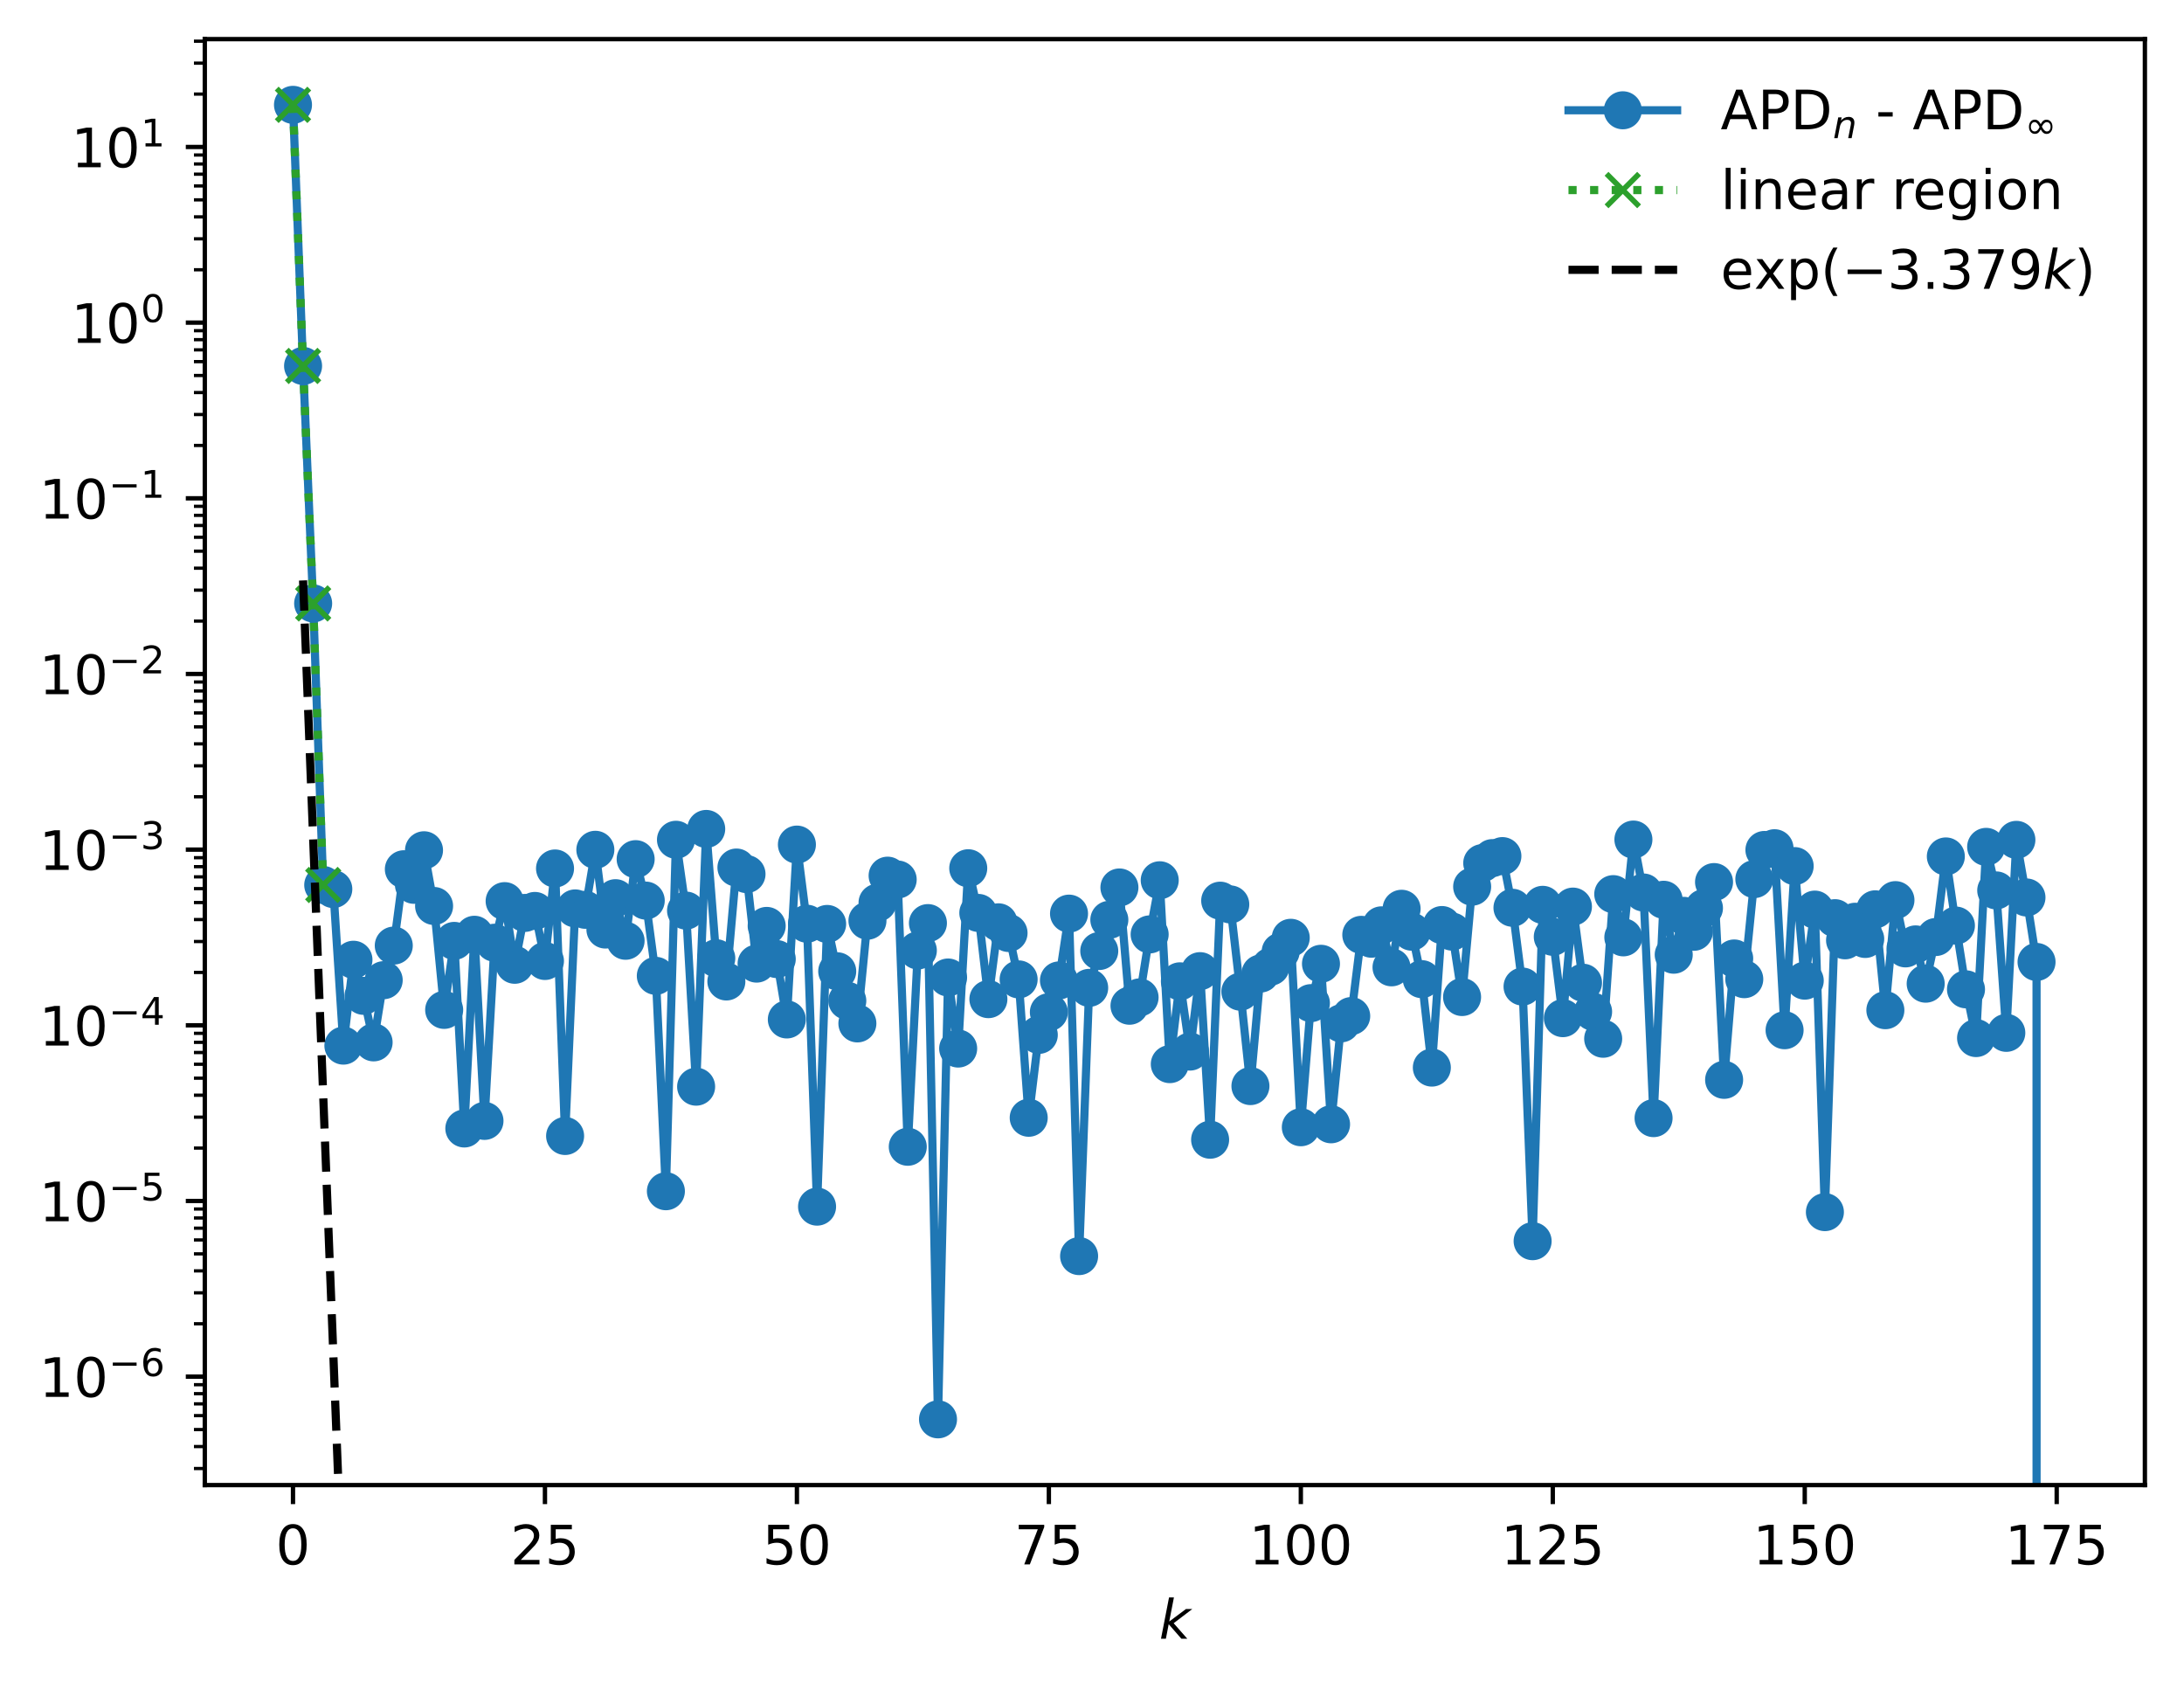 <?xml version="1.0" encoding="utf-8" standalone="no"?>
<!DOCTYPE svg PUBLIC "-//W3C//DTD SVG 1.1//EN"
  "http://www.w3.org/Graphics/SVG/1.1/DTD/svg11.dtd">
<!-- Created with matplotlib (https://matplotlib.org/) -->
<svg height="310.868pt" version="1.1" viewBox="0 0 402.02 310.868" width="402.02pt" xmlns="http://www.w3.org/2000/svg" xmlns:xlink="http://www.w3.org/1999/xlink">
 <defs>
  <style type="text/css">
*{stroke-linecap:butt;stroke-linejoin:round;}
  </style>
 </defs>
 <g id="figure_1">
  <g id="patch_1">
   <path d="M 0 310.868 
L 402.02 310.868 
L 402.02 0 
L 0 0 
z
" style="fill:#ffffff;"/>
  </g>
  <g id="axes_1">
   <g id="patch_2">
    <path d="M 37.7 273.312 
L 394.82 273.312 
L 394.82 7.2 
L 37.7 7.2 
z
" style="fill:#ffffff;"/>
   </g>
   <g id="matplotlib.axis_1">
    <g id="xtick_1">
     <g id="line2d_1">
      <defs>
       <path d="M 0 0 
L 0 3.5 
" id="m3a584908ab" style="stroke:#000000;stroke-width:0.8;"/>
      </defs>
      <g>
       <use style="stroke:#000000;stroke-width:0.8;" x="53.933" xlink:href="#m3a584908ab" y="273.312"/>
      </g>
     </g>
     <g id="text_1">
      <!-- 0 -->
      <defs>
       <path d="M 31.781 66.406 
Q 24.172 66.406 20.328 58.906 
Q 16.5 51.422 16.5 36.375 
Q 16.5 21.391 20.328 13.891 
Q 24.172 6.391 31.781 6.391 
Q 39.453 6.391 43.281 13.891 
Q 47.125 21.391 47.125 36.375 
Q 47.125 51.422 43.281 58.906 
Q 39.453 66.406 31.781 66.406 
z
M 31.781 74.219 
Q 44.047 74.219 50.516 64.516 
Q 56.984 54.828 56.984 36.375 
Q 56.984 17.969 50.516 8.266 
Q 44.047 -1.422 31.781 -1.422 
Q 19.531 -1.422 13.062 8.266 
Q 6.594 17.969 6.594 36.375 
Q 6.594 54.828 13.062 64.516 
Q 19.531 74.219 31.781 74.219 
z
" id="DejaVuSans-48"/>
      </defs>
      <g transform="translate(50.751 287.91)scale(0.1 -0.1)">
       <use xlink:href="#DejaVuSans-48"/>
      </g>
     </g>
    </g>
    <g id="xtick_2">
     <g id="line2d_2">
      <g>
       <use style="stroke:#000000;stroke-width:0.8;" x="100.312" xlink:href="#m3a584908ab" y="273.312"/>
      </g>
     </g>
     <g id="text_2">
      <!-- 25 -->
      <defs>
       <path d="M 19.188 8.297 
L 53.609 8.297 
L 53.609 0 
L 7.328 0 
L 7.328 8.297 
Q 12.938 14.109 22.625 23.891 
Q 32.328 33.688 34.812 36.531 
Q 39.547 41.844 41.422 45.531 
Q 43.312 49.219 43.312 52.781 
Q 43.312 58.594 39.234 62.25 
Q 35.156 65.922 28.609 65.922 
Q 23.969 65.922 18.812 64.312 
Q 13.672 62.703 7.812 59.422 
L 7.812 69.391 
Q 13.766 71.781 18.938 73 
Q 24.125 74.219 28.422 74.219 
Q 39.75 74.219 46.484 68.547 
Q 53.219 62.891 53.219 53.422 
Q 53.219 48.922 51.531 44.891 
Q 49.859 40.875 45.406 35.406 
Q 44.188 33.984 37.641 27.219 
Q 31.109 20.453 19.188 8.297 
z
" id="DejaVuSans-50"/>
       <path d="M 10.797 72.906 
L 49.516 72.906 
L 49.516 64.594 
L 19.828 64.594 
L 19.828 46.734 
Q 21.969 47.469 24.109 47.828 
Q 26.266 48.188 28.422 48.188 
Q 40.625 48.188 47.75 41.5 
Q 54.891 34.812 54.891 23.391 
Q 54.891 11.625 47.562 5.094 
Q 40.234 -1.422 26.906 -1.422 
Q 22.312 -1.422 17.547 -0.641 
Q 12.797 0.141 7.719 1.703 
L 7.719 11.625 
Q 12.109 9.234 16.797 8.062 
Q 21.484 6.891 26.703 6.891 
Q 35.156 6.891 40.078 11.328 
Q 45.016 15.766 45.016 23.391 
Q 45.016 31 40.078 35.438 
Q 35.156 39.891 26.703 39.891 
Q 22.75 39.891 18.812 39.016 
Q 14.891 38.141 10.797 36.281 
z
" id="DejaVuSans-53"/>
      </defs>
      <g transform="translate(93.949 287.91)scale(0.1 -0.1)">
       <use xlink:href="#DejaVuSans-50"/>
       <use x="63.623" xlink:href="#DejaVuSans-53"/>
      </g>
     </g>
    </g>
    <g id="xtick_3">
     <g id="line2d_3">
      <g>
       <use style="stroke:#000000;stroke-width:0.8;" x="146.691" xlink:href="#m3a584908ab" y="273.312"/>
      </g>
     </g>
     <g id="text_3">
      <!-- 50 -->
      <g transform="translate(140.329 287.91)scale(0.1 -0.1)">
       <use xlink:href="#DejaVuSans-53"/>
       <use x="63.623" xlink:href="#DejaVuSans-48"/>
      </g>
     </g>
    </g>
    <g id="xtick_4">
     <g id="line2d_4">
      <g>
       <use style="stroke:#000000;stroke-width:0.8;" x="193.07" xlink:href="#m3a584908ab" y="273.312"/>
      </g>
     </g>
     <g id="text_4">
      <!-- 75 -->
      <defs>
       <path d="M 8.203 72.906 
L 55.078 72.906 
L 55.078 68.703 
L 28.609 0 
L 18.312 0 
L 43.219 64.594 
L 8.203 64.594 
z
" id="DejaVuSans-55"/>
      </defs>
      <g transform="translate(186.708 287.91)scale(0.1 -0.1)">
       <use xlink:href="#DejaVuSans-55"/>
       <use x="63.623" xlink:href="#DejaVuSans-53"/>
      </g>
     </g>
    </g>
    <g id="xtick_5">
     <g id="line2d_5">
      <g>
       <use style="stroke:#000000;stroke-width:0.8;" x="239.45" xlink:href="#m3a584908ab" y="273.312"/>
      </g>
     </g>
     <g id="text_5">
      <!-- 100 -->
      <defs>
       <path d="M 12.406 8.297 
L 28.516 8.297 
L 28.516 63.922 
L 10.984 60.406 
L 10.984 69.391 
L 28.422 72.906 
L 38.281 72.906 
L 38.281 8.297 
L 54.391 8.297 
L 54.391 0 
L 12.406 0 
z
" id="DejaVuSans-49"/>
      </defs>
      <g transform="translate(229.906 287.91)scale(0.1 -0.1)">
       <use xlink:href="#DejaVuSans-49"/>
       <use x="63.623" xlink:href="#DejaVuSans-48"/>
       <use x="127.246" xlink:href="#DejaVuSans-48"/>
      </g>
     </g>
    </g>
    <g id="xtick_6">
     <g id="line2d_6">
      <g>
       <use style="stroke:#000000;stroke-width:0.8;" x="285.829" xlink:href="#m3a584908ab" y="273.312"/>
      </g>
     </g>
     <g id="text_6">
      <!-- 125 -->
      <g transform="translate(276.285 287.91)scale(0.1 -0.1)">
       <use xlink:href="#DejaVuSans-49"/>
       <use x="63.623" xlink:href="#DejaVuSans-50"/>
       <use x="127.246" xlink:href="#DejaVuSans-53"/>
      </g>
     </g>
    </g>
    <g id="xtick_7">
     <g id="line2d_7">
      <g>
       <use style="stroke:#000000;stroke-width:0.8;" x="332.208" xlink:href="#m3a584908ab" y="273.312"/>
      </g>
     </g>
     <g id="text_7">
      <!-- 150 -->
      <g transform="translate(322.664 287.91)scale(0.1 -0.1)">
       <use xlink:href="#DejaVuSans-49"/>
       <use x="63.623" xlink:href="#DejaVuSans-53"/>
       <use x="127.246" xlink:href="#DejaVuSans-48"/>
      </g>
     </g>
    </g>
    <g id="xtick_8">
     <g id="line2d_8">
      <g>
       <use style="stroke:#000000;stroke-width:0.8;" x="378.587" xlink:href="#m3a584908ab" y="273.312"/>
      </g>
     </g>
     <g id="text_8">
      <!-- 175 -->
      <g transform="translate(369.044 287.91)scale(0.1 -0.1)">
       <use xlink:href="#DejaVuSans-49"/>
       <use x="63.623" xlink:href="#DejaVuSans-55"/>
       <use x="127.246" xlink:href="#DejaVuSans-53"/>
      </g>
     </g>
    </g>
    <g id="text_9">
     <!-- $ k $ -->
     <defs>
      <path d="M 18.312 75.984 
L 27.297 75.984 
L 18.703 31.688 
L 49.516 54.688 
L 61.188 54.688 
L 26.812 28.516 
L 51.906 0 
L 41.016 0 
L 17.672 26.703 
L 12.5 0 
L 3.516 0 
z
" id="DejaVuSans-Oblique-107"/>
     </defs>
     <g transform="translate(213.36 301.589)scale(0.1 -0.1)">
      <use transform="translate(0 0.016)" xlink:href="#DejaVuSans-Oblique-107"/>
     </g>
    </g>
   </g>
   <g id="matplotlib.axis_2">
    <g id="ytick_1">
     <g id="line2d_9">
      <defs>
       <path d="M 0 0 
L -3.5 0 
" id="m92d95b6202" style="stroke:#000000;stroke-width:0.8;"/>
      </defs>
      <g>
       <use style="stroke:#000000;stroke-width:0.8;" x="37.7" xlink:href="#m92d95b6202" y="253.356"/>
      </g>
     </g>
     <g id="text_10">
      <!-- $\mathdefault{10^{-6}}$ -->
      <defs>
       <path d="M 10.594 35.5 
L 73.188 35.5 
L 73.188 27.203 
L 10.594 27.203 
z
" id="DejaVuSans-8722"/>
       <path d="M 33.016 40.375 
Q 26.375 40.375 22.484 35.828 
Q 18.609 31.297 18.609 23.391 
Q 18.609 15.531 22.484 10.953 
Q 26.375 6.391 33.016 6.391 
Q 39.656 6.391 43.531 10.953 
Q 47.406 15.531 47.406 23.391 
Q 47.406 31.297 43.531 35.828 
Q 39.656 40.375 33.016 40.375 
z
M 52.594 71.297 
L 52.594 62.312 
Q 48.875 64.062 45.094 64.984 
Q 41.312 65.922 37.594 65.922 
Q 27.828 65.922 22.672 59.328 
Q 17.531 52.734 16.797 39.406 
Q 19.672 43.656 24.016 45.922 
Q 28.375 48.188 33.594 48.188 
Q 44.578 48.188 50.953 41.516 
Q 57.328 34.859 57.328 23.391 
Q 57.328 12.156 50.688 5.359 
Q 44.047 -1.422 33.016 -1.422 
Q 20.359 -1.422 13.672 8.266 
Q 6.984 17.969 6.984 36.375 
Q 6.984 53.656 15.188 63.938 
Q 23.391 74.219 37.203 74.219 
Q 40.922 74.219 44.703 73.484 
Q 48.484 72.75 52.594 71.297 
z
" id="DejaVuSans-54"/>
      </defs>
      <g transform="translate(7.2 257.155)scale(0.1 -0.1)">
       <use transform="translate(0 0.766)" xlink:href="#DejaVuSans-49"/>
       <use transform="translate(63.623 0.766)" xlink:href="#DejaVuSans-48"/>
       <use transform="translate(128.203 39.047)scale(0.7)" xlink:href="#DejaVuSans-8722"/>
       <use transform="translate(186.855 39.047)scale(0.7)" xlink:href="#DejaVuSans-54"/>
      </g>
     </g>
    </g>
    <g id="ytick_2">
     <g id="line2d_10">
      <g>
       <use style="stroke:#000000;stroke-width:0.8;" x="37.7" xlink:href="#m92d95b6202" y="221.026"/>
      </g>
     </g>
     <g id="text_11">
      <!-- $\mathdefault{10^{-5}}$ -->
      <g transform="translate(7.2 224.825)scale(0.1 -0.1)">
       <use transform="translate(0 0.684)" xlink:href="#DejaVuSans-49"/>
       <use transform="translate(63.623 0.684)" xlink:href="#DejaVuSans-48"/>
       <use transform="translate(128.203 38.966)scale(0.7)" xlink:href="#DejaVuSans-8722"/>
       <use transform="translate(186.855 38.966)scale(0.7)" xlink:href="#DejaVuSans-53"/>
      </g>
     </g>
    </g>
    <g id="ytick_3">
     <g id="line2d_11">
      <g>
       <use style="stroke:#000000;stroke-width:0.8;" x="37.7" xlink:href="#m92d95b6202" y="188.696"/>
      </g>
     </g>
     <g id="text_12">
      <!-- $\mathdefault{10^{-4}}$ -->
      <defs>
       <path d="M 37.797 64.312 
L 12.891 25.391 
L 37.797 25.391 
z
M 35.203 72.906 
L 47.609 72.906 
L 47.609 25.391 
L 58.016 25.391 
L 58.016 17.188 
L 47.609 17.188 
L 47.609 0 
L 37.797 0 
L 37.797 17.188 
L 4.891 17.188 
L 4.891 26.703 
z
" id="DejaVuSans-52"/>
      </defs>
      <g transform="translate(7.2 192.496)scale(0.1 -0.1)">
       <use transform="translate(0 0.684)" xlink:href="#DejaVuSans-49"/>
       <use transform="translate(63.623 0.684)" xlink:href="#DejaVuSans-48"/>
       <use transform="translate(128.203 38.966)scale(0.7)" xlink:href="#DejaVuSans-8722"/>
       <use transform="translate(186.855 38.966)scale(0.7)" xlink:href="#DejaVuSans-52"/>
      </g>
     </g>
    </g>
    <g id="ytick_4">
     <g id="line2d_12">
      <g>
       <use style="stroke:#000000;stroke-width:0.8;" x="37.7" xlink:href="#m92d95b6202" y="156.367"/>
      </g>
     </g>
     <g id="text_13">
      <!-- $\mathdefault{10^{-3}}$ -->
      <defs>
       <path d="M 40.578 39.312 
Q 47.656 37.797 51.625 33 
Q 55.609 28.219 55.609 21.188 
Q 55.609 10.406 48.188 4.484 
Q 40.766 -1.422 27.094 -1.422 
Q 22.516 -1.422 17.656 -0.516 
Q 12.797 0.391 7.625 2.203 
L 7.625 11.719 
Q 11.719 9.328 16.594 8.109 
Q 21.484 6.891 26.812 6.891 
Q 36.078 6.891 40.938 10.547 
Q 45.797 14.203 45.797 21.188 
Q 45.797 27.641 41.281 31.266 
Q 36.766 34.906 28.719 34.906 
L 20.219 34.906 
L 20.219 43.016 
L 29.109 43.016 
Q 36.375 43.016 40.234 45.922 
Q 44.094 48.828 44.094 54.297 
Q 44.094 59.906 40.109 62.906 
Q 36.141 65.922 28.719 65.922 
Q 24.656 65.922 20.016 65.031 
Q 15.375 64.156 9.812 62.312 
L 9.812 71.094 
Q 15.438 72.656 20.344 73.438 
Q 25.25 74.219 29.594 74.219 
Q 40.828 74.219 47.359 69.109 
Q 53.906 64.016 53.906 55.328 
Q 53.906 49.266 50.438 45.094 
Q 46.969 40.922 40.578 39.312 
z
" id="DejaVuSans-51"/>
      </defs>
      <g transform="translate(7.2 160.166)scale(0.1 -0.1)">
       <use transform="translate(0 0.766)" xlink:href="#DejaVuSans-49"/>
       <use transform="translate(63.623 0.766)" xlink:href="#DejaVuSans-48"/>
       <use transform="translate(128.203 39.047)scale(0.7)" xlink:href="#DejaVuSans-8722"/>
       <use transform="translate(186.855 39.047)scale(0.7)" xlink:href="#DejaVuSans-51"/>
      </g>
     </g>
    </g>
    <g id="ytick_5">
     <g id="line2d_13">
      <g>
       <use style="stroke:#000000;stroke-width:0.8;" x="37.7" xlink:href="#m92d95b6202" y="124.037"/>
      </g>
     </g>
     <g id="text_14">
      <!-- $\mathdefault{10^{-2}}$ -->
      <g transform="translate(7.2 127.836)scale(0.1 -0.1)">
       <use transform="translate(0 0.766)" xlink:href="#DejaVuSans-49"/>
       <use transform="translate(63.623 0.766)" xlink:href="#DejaVuSans-48"/>
       <use transform="translate(128.203 39.047)scale(0.7)" xlink:href="#DejaVuSans-8722"/>
       <use transform="translate(186.855 39.047)scale(0.7)" xlink:href="#DejaVuSans-50"/>
      </g>
     </g>
    </g>
    <g id="ytick_6">
     <g id="line2d_14">
      <g>
       <use style="stroke:#000000;stroke-width:0.8;" x="37.7" xlink:href="#m92d95b6202" y="91.707"/>
      </g>
     </g>
     <g id="text_15">
      <!-- $\mathdefault{10^{-1}}$ -->
      <g transform="translate(7.2 95.507)scale(0.1 -0.1)">
       <use transform="translate(0 0.684)" xlink:href="#DejaVuSans-49"/>
       <use transform="translate(63.623 0.684)" xlink:href="#DejaVuSans-48"/>
       <use transform="translate(128.203 38.966)scale(0.7)" xlink:href="#DejaVuSans-8722"/>
       <use transform="translate(186.855 38.966)scale(0.7)" xlink:href="#DejaVuSans-49"/>
      </g>
     </g>
    </g>
    <g id="ytick_7">
     <g id="line2d_15">
      <g>
       <use style="stroke:#000000;stroke-width:0.8;" x="37.7" xlink:href="#m92d95b6202" y="59.378"/>
      </g>
     </g>
     <g id="text_16">
      <!-- $\mathdefault{10^{0}}$ -->
      <g transform="translate(13.1 63.177)scale(0.1 -0.1)">
       <use transform="translate(0 0.766)" xlink:href="#DejaVuSans-49"/>
       <use transform="translate(63.623 0.766)" xlink:href="#DejaVuSans-48"/>
       <use transform="translate(128.203 39.047)scale(0.7)" xlink:href="#DejaVuSans-48"/>
      </g>
     </g>
    </g>
    <g id="ytick_8">
     <g id="line2d_16">
      <g>
       <use style="stroke:#000000;stroke-width:0.8;" x="37.7" xlink:href="#m92d95b6202" y="27.048"/>
      </g>
     </g>
     <g id="text_17">
      <!-- $\mathdefault{10^{1}}$ -->
      <g transform="translate(13.1 30.847)scale(0.1 -0.1)">
       <use transform="translate(0 0.684)" xlink:href="#DejaVuSans-49"/>
       <use transform="translate(63.623 0.684)" xlink:href="#DejaVuSans-48"/>
       <use transform="translate(128.203 38.966)scale(0.7)" xlink:href="#DejaVuSans-49"/>
      </g>
     </g>
    </g>
    <g id="ytick_9">
     <g id="line2d_17">
      <defs>
       <path d="M 0 0 
L -2 0 
" id="m97e56c317c" style="stroke:#000000;stroke-width:0.6;"/>
      </defs>
      <g>
       <use style="stroke:#000000;stroke-width:0.6;" x="37.7" xlink:href="#m97e56c317c" y="270.26"/>
      </g>
     </g>
    </g>
    <g id="ytick_10">
     <g id="line2d_18">
      <g>
       <use style="stroke:#000000;stroke-width:0.6;" x="37.7" xlink:href="#m97e56c317c" y="266.221"/>
      </g>
     </g>
    </g>
    <g id="ytick_11">
     <g id="line2d_19">
      <g>
       <use style="stroke:#000000;stroke-width:0.6;" x="37.7" xlink:href="#m97e56c317c" y="263.088"/>
      </g>
     </g>
    </g>
    <g id="ytick_12">
     <g id="line2d_20">
      <g>
       <use style="stroke:#000000;stroke-width:0.6;" x="37.7" xlink:href="#m97e56c317c" y="260.528"/>
      </g>
     </g>
    </g>
    <g id="ytick_13">
     <g id="line2d_21">
      <g>
       <use style="stroke:#000000;stroke-width:0.6;" x="37.7" xlink:href="#m97e56c317c" y="258.364"/>
      </g>
     </g>
    </g>
    <g id="ytick_14">
     <g id="line2d_22">
      <g>
       <use style="stroke:#000000;stroke-width:0.6;" x="37.7" xlink:href="#m97e56c317c" y="256.489"/>
      </g>
     </g>
    </g>
    <g id="ytick_15">
     <g id="line2d_23">
      <g>
       <use style="stroke:#000000;stroke-width:0.6;" x="37.7" xlink:href="#m97e56c317c" y="254.835"/>
      </g>
     </g>
    </g>
    <g id="ytick_16">
     <g id="line2d_24">
      <g>
       <use style="stroke:#000000;stroke-width:0.6;" x="37.7" xlink:href="#m97e56c317c" y="243.624"/>
      </g>
     </g>
    </g>
    <g id="ytick_17">
     <g id="line2d_25">
      <g>
       <use style="stroke:#000000;stroke-width:0.6;" x="37.7" xlink:href="#m97e56c317c" y="237.931"/>
      </g>
     </g>
    </g>
    <g id="ytick_18">
     <g id="line2d_26">
      <g>
       <use style="stroke:#000000;stroke-width:0.6;" x="37.7" xlink:href="#m97e56c317c" y="233.891"/>
      </g>
     </g>
    </g>
    <g id="ytick_19">
     <g id="line2d_27">
      <g>
       <use style="stroke:#000000;stroke-width:0.6;" x="37.7" xlink:href="#m97e56c317c" y="230.758"/>
      </g>
     </g>
    </g>
    <g id="ytick_20">
     <g id="line2d_28">
      <g>
       <use style="stroke:#000000;stroke-width:0.6;" x="37.7" xlink:href="#m97e56c317c" y="228.198"/>
      </g>
     </g>
    </g>
    <g id="ytick_21">
     <g id="line2d_29">
      <g>
       <use style="stroke:#000000;stroke-width:0.6;" x="37.7" xlink:href="#m97e56c317c" y="226.034"/>
      </g>
     </g>
    </g>
    <g id="ytick_22">
     <g id="line2d_30">
      <g>
       <use style="stroke:#000000;stroke-width:0.6;" x="37.7" xlink:href="#m97e56c317c" y="224.159"/>
      </g>
     </g>
    </g>
    <g id="ytick_23">
     <g id="line2d_31">
      <g>
       <use style="stroke:#000000;stroke-width:0.6;" x="37.7" xlink:href="#m97e56c317c" y="222.505"/>
      </g>
     </g>
    </g>
    <g id="ytick_24">
     <g id="line2d_32">
      <g>
       <use style="stroke:#000000;stroke-width:0.6;" x="37.7" xlink:href="#m97e56c317c" y="211.294"/>
      </g>
     </g>
    </g>
    <g id="ytick_25">
     <g id="line2d_33">
      <g>
       <use style="stroke:#000000;stroke-width:0.6;" x="37.7" xlink:href="#m97e56c317c" y="205.601"/>
      </g>
     </g>
    </g>
    <g id="ytick_26">
     <g id="line2d_34">
      <g>
       <use style="stroke:#000000;stroke-width:0.6;" x="37.7" xlink:href="#m97e56c317c" y="201.562"/>
      </g>
     </g>
    </g>
    <g id="ytick_27">
     <g id="line2d_35">
      <g>
       <use style="stroke:#000000;stroke-width:0.6;" x="37.7" xlink:href="#m97e56c317c" y="198.429"/>
      </g>
     </g>
    </g>
    <g id="ytick_28">
     <g id="line2d_36">
      <g>
       <use style="stroke:#000000;stroke-width:0.6;" x="37.7" xlink:href="#m97e56c317c" y="195.869"/>
      </g>
     </g>
    </g>
    <g id="ytick_29">
     <g id="line2d_37">
      <g>
       <use style="stroke:#000000;stroke-width:0.6;" x="37.7" xlink:href="#m97e56c317c" y="193.704"/>
      </g>
     </g>
    </g>
    <g id="ytick_30">
     <g id="line2d_38">
      <g>
       <use style="stroke:#000000;stroke-width:0.6;" x="37.7" xlink:href="#m97e56c317c" y="191.829"/>
      </g>
     </g>
    </g>
    <g id="ytick_31">
     <g id="line2d_39">
      <g>
       <use style="stroke:#000000;stroke-width:0.6;" x="37.7" xlink:href="#m97e56c317c" y="190.176"/>
      </g>
     </g>
    </g>
    <g id="ytick_32">
     <g id="line2d_40">
      <g>
       <use style="stroke:#000000;stroke-width:0.6;" x="37.7" xlink:href="#m97e56c317c" y="178.964"/>
      </g>
     </g>
    </g>
    <g id="ytick_33">
     <g id="line2d_41">
      <g>
       <use style="stroke:#000000;stroke-width:0.6;" x="37.7" xlink:href="#m97e56c317c" y="173.271"/>
      </g>
     </g>
    </g>
    <g id="ytick_34">
     <g id="line2d_42">
      <g>
       <use style="stroke:#000000;stroke-width:0.6;" x="37.7" xlink:href="#m97e56c317c" y="169.232"/>
      </g>
     </g>
    </g>
    <g id="ytick_35">
     <g id="line2d_43">
      <g>
       <use style="stroke:#000000;stroke-width:0.6;" x="37.7" xlink:href="#m97e56c317c" y="166.099"/>
      </g>
     </g>
    </g>
    <g id="ytick_36">
     <g id="line2d_44">
      <g>
       <use style="stroke:#000000;stroke-width:0.6;" x="37.7" xlink:href="#m97e56c317c" y="163.539"/>
      </g>
     </g>
    </g>
    <g id="ytick_37">
     <g id="line2d_45">
      <g>
       <use style="stroke:#000000;stroke-width:0.6;" x="37.7" xlink:href="#m97e56c317c" y="161.375"/>
      </g>
     </g>
    </g>
    <g id="ytick_38">
     <g id="line2d_46">
      <g>
       <use style="stroke:#000000;stroke-width:0.6;" x="37.7" xlink:href="#m97e56c317c" y="159.5"/>
      </g>
     </g>
    </g>
    <g id="ytick_39">
     <g id="line2d_47">
      <g>
       <use style="stroke:#000000;stroke-width:0.6;" x="37.7" xlink:href="#m97e56c317c" y="157.846"/>
      </g>
     </g>
    </g>
    <g id="ytick_40">
     <g id="line2d_48">
      <g>
       <use style="stroke:#000000;stroke-width:0.6;" x="37.7" xlink:href="#m97e56c317c" y="146.635"/>
      </g>
     </g>
    </g>
    <g id="ytick_41">
     <g id="line2d_49">
      <g>
       <use style="stroke:#000000;stroke-width:0.6;" x="37.7" xlink:href="#m97e56c317c" y="140.942"/>
      </g>
     </g>
    </g>
    <g id="ytick_42">
     <g id="line2d_50">
      <g>
       <use style="stroke:#000000;stroke-width:0.6;" x="37.7" xlink:href="#m97e56c317c" y="136.902"/>
      </g>
     </g>
    </g>
    <g id="ytick_43">
     <g id="line2d_51">
      <g>
       <use style="stroke:#000000;stroke-width:0.6;" x="37.7" xlink:href="#m97e56c317c" y="133.769"/>
      </g>
     </g>
    </g>
    <g id="ytick_44">
     <g id="line2d_52">
      <g>
       <use style="stroke:#000000;stroke-width:0.6;" x="37.7" xlink:href="#m97e56c317c" y="131.209"/>
      </g>
     </g>
    </g>
    <g id="ytick_45">
     <g id="line2d_53">
      <g>
       <use style="stroke:#000000;stroke-width:0.6;" x="37.7" xlink:href="#m97e56c317c" y="129.045"/>
      </g>
     </g>
    </g>
    <g id="ytick_46">
     <g id="line2d_54">
      <g>
       <use style="stroke:#000000;stroke-width:0.6;" x="37.7" xlink:href="#m97e56c317c" y="127.17"/>
      </g>
     </g>
    </g>
    <g id="ytick_47">
     <g id="line2d_55">
      <g>
       <use style="stroke:#000000;stroke-width:0.6;" x="37.7" xlink:href="#m97e56c317c" y="125.516"/>
      </g>
     </g>
    </g>
    <g id="ytick_48">
     <g id="line2d_56">
      <g>
       <use style="stroke:#000000;stroke-width:0.6;" x="37.7" xlink:href="#m97e56c317c" y="114.305"/>
      </g>
     </g>
    </g>
    <g id="ytick_49">
     <g id="line2d_57">
      <g>
       <use style="stroke:#000000;stroke-width:0.6;" x="37.7" xlink:href="#m97e56c317c" y="108.612"/>
      </g>
     </g>
    </g>
    <g id="ytick_50">
     <g id="line2d_58">
      <g>
       <use style="stroke:#000000;stroke-width:0.6;" x="37.7" xlink:href="#m97e56c317c" y="104.573"/>
      </g>
     </g>
    </g>
    <g id="ytick_51">
     <g id="line2d_59">
      <g>
       <use style="stroke:#000000;stroke-width:0.6;" x="37.7" xlink:href="#m97e56c317c" y="101.44"/>
      </g>
     </g>
    </g>
    <g id="ytick_52">
     <g id="line2d_60">
      <g>
       <use style="stroke:#000000;stroke-width:0.6;" x="37.7" xlink:href="#m97e56c317c" y="98.88"/>
      </g>
     </g>
    </g>
    <g id="ytick_53">
     <g id="line2d_61">
      <g>
       <use style="stroke:#000000;stroke-width:0.6;" x="37.7" xlink:href="#m97e56c317c" y="96.715"/>
      </g>
     </g>
    </g>
    <g id="ytick_54">
     <g id="line2d_62">
      <g>
       <use style="stroke:#000000;stroke-width:0.6;" x="37.7" xlink:href="#m97e56c317c" y="94.841"/>
      </g>
     </g>
    </g>
    <g id="ytick_55">
     <g id="line2d_63">
      <g>
       <use style="stroke:#000000;stroke-width:0.6;" x="37.7" xlink:href="#m97e56c317c" y="93.187"/>
      </g>
     </g>
    </g>
    <g id="ytick_56">
     <g id="line2d_64">
      <g>
       <use style="stroke:#000000;stroke-width:0.6;" x="37.7" xlink:href="#m97e56c317c" y="81.975"/>
      </g>
     </g>
    </g>
    <g id="ytick_57">
     <g id="line2d_65">
      <g>
       <use style="stroke:#000000;stroke-width:0.6;" x="37.7" xlink:href="#m97e56c317c" y="76.282"/>
      </g>
     </g>
    </g>
    <g id="ytick_58">
     <g id="line2d_66">
      <g>
       <use style="stroke:#000000;stroke-width:0.6;" x="37.7" xlink:href="#m97e56c317c" y="72.243"/>
      </g>
     </g>
    </g>
    <g id="ytick_59">
     <g id="line2d_67">
      <g>
       <use style="stroke:#000000;stroke-width:0.6;" x="37.7" xlink:href="#m97e56c317c" y="69.11"/>
      </g>
     </g>
    </g>
    <g id="ytick_60">
     <g id="line2d_68">
      <g>
       <use style="stroke:#000000;stroke-width:0.6;" x="37.7" xlink:href="#m97e56c317c" y="66.55"/>
      </g>
     </g>
    </g>
    <g id="ytick_61">
     <g id="line2d_69">
      <g>
       <use style="stroke:#000000;stroke-width:0.6;" x="37.7" xlink:href="#m97e56c317c" y="64.386"/>
      </g>
     </g>
    </g>
    <g id="ytick_62">
     <g id="line2d_70">
      <g>
       <use style="stroke:#000000;stroke-width:0.6;" x="37.7" xlink:href="#m97e56c317c" y="62.511"/>
      </g>
     </g>
    </g>
    <g id="ytick_63">
     <g id="line2d_71">
      <g>
       <use style="stroke:#000000;stroke-width:0.6;" x="37.7" xlink:href="#m97e56c317c" y="60.857"/>
      </g>
     </g>
    </g>
    <g id="ytick_64">
     <g id="line2d_72">
      <g>
       <use style="stroke:#000000;stroke-width:0.6;" x="37.7" xlink:href="#m97e56c317c" y="49.646"/>
      </g>
     </g>
    </g>
    <g id="ytick_65">
     <g id="line2d_73">
      <g>
       <use style="stroke:#000000;stroke-width:0.6;" x="37.7" xlink:href="#m97e56c317c" y="43.953"/>
      </g>
     </g>
    </g>
    <g id="ytick_66">
     <g id="line2d_74">
      <g>
       <use style="stroke:#000000;stroke-width:0.6;" x="37.7" xlink:href="#m97e56c317c" y="39.913"/>
      </g>
     </g>
    </g>
    <g id="ytick_67">
     <g id="line2d_75">
      <g>
       <use style="stroke:#000000;stroke-width:0.6;" x="37.7" xlink:href="#m97e56c317c" y="36.78"/>
      </g>
     </g>
    </g>
    <g id="ytick_68">
     <g id="line2d_76">
      <g>
       <use style="stroke:#000000;stroke-width:0.6;" x="37.7" xlink:href="#m97e56c317c" y="34.22"/>
      </g>
     </g>
    </g>
    <g id="ytick_69">
     <g id="line2d_77">
      <g>
       <use style="stroke:#000000;stroke-width:0.6;" x="37.7" xlink:href="#m97e56c317c" y="32.056"/>
      </g>
     </g>
    </g>
    <g id="ytick_70">
     <g id="line2d_78">
      <g>
       <use style="stroke:#000000;stroke-width:0.6;" x="37.7" xlink:href="#m97e56c317c" y="30.181"/>
      </g>
     </g>
    </g>
    <g id="ytick_71">
     <g id="line2d_79">
      <g>
       <use style="stroke:#000000;stroke-width:0.6;" x="37.7" xlink:href="#m97e56c317c" y="28.528"/>
      </g>
     </g>
    </g>
    <g id="ytick_72">
     <g id="line2d_80">
      <g>
       <use style="stroke:#000000;stroke-width:0.6;" x="37.7" xlink:href="#m97e56c317c" y="17.316"/>
      </g>
     </g>
    </g>
    <g id="ytick_73">
     <g id="line2d_81">
      <g>
       <use style="stroke:#000000;stroke-width:0.6;" x="37.7" xlink:href="#m97e56c317c" y="11.623"/>
      </g>
     </g>
    </g>
    <g id="ytick_74">
     <g id="line2d_82">
      <g>
       <use style="stroke:#000000;stroke-width:0.6;" x="37.7" xlink:href="#m97e56c317c" y="7.584"/>
      </g>
     </g>
    </g>
   </g>
   <g id="line2d_83">
    <path clip-path="url(#p358edf3209)" d="M 53.933 19.296 
L 55.788 67.347 
L 57.643 111.056 
L 59.498 162.872 
L 61.353 163.625 
L 63.209 192.435 
L 65.064 176.631 
L 66.919 183.273 
L 68.774 191.837 
L 70.629 180.39 
L 72.484 174.024 
L 74.34 159.975 
L 76.195 162.84 
L 78.05 156.483 
L 79.905 166.738 
L 81.76 185.857 
L 83.615 173.161 
L 85.471 207.684 
L 87.326 172.033 
L 89.181 206.289 
L 91.036 173.5 
L 92.891 165.844 
L 94.746 177.557 
L 96.602 168.013 
L 98.457 167.65 
L 100.312 176.858 
L 102.167 159.835 
L 104.022 209.066 
L 105.877 167.184 
L 107.733 167.439 
L 109.588 156.395 
L 111.443 171.071 
L 113.298 165.301 
L 115.153 173.138 
L 117.008 158.119 
L 118.864 165.745 
L 120.719 179.596 
L 122.574 219.232 
L 124.429 154.552 
L 126.284 167.586 
L 128.139 199.99 
L 129.995 152.558 
L 131.85 176.352 
L 133.705 180.629 
L 135.56 159.66 
L 137.415 160.867 
L 139.27 177.342 
L 141.126 170.404 
L 142.981 176.507 
L 144.836 187.62 
L 146.691 155.438 
L 148.546 170.004 
L 150.402 222.069 
L 152.257 170.044 
L 154.112 178.753 
L 155.967 184.183 
L 157.822 188.347 
L 159.677 169.443 
L 161.533 166.135 
L 163.388 161.158 
L 165.243 161.867 
L 167.098 211.049 
L 168.953 174.921 
L 170.808 169.886 
L 172.664 261.216 
L 174.519 179.898 
L 176.374 192.974 
L 178.229 159.791 
L 180.084 168.013 
L 181.939 183.883 
L 183.795 169.743 
L 185.65 171.707 
L 187.505 180.247 
L 189.36 205.711 
L 191.215 190.463 
L 193.07 186.278 
L 194.926 180.441 
L 196.781 168.145 
L 198.636 231.171 
L 200.491 181.804 
L 202.346 175.023 
L 206.057 163.329 
L 207.912 185.095 
L 209.767 183.563 
L 211.622 171.966 
L 213.477 162.004 
L 215.332 195.842 
L 217.188 180.603 
L 219.043 193.532 
L 220.898 178.73 
L 222.753 209.754 
L 224.608 165.759 
L 226.463 166.449 
L 228.319 182.507 
L 230.174 199.881 
L 232.029 179.171 
L 233.884 177.895 
L 235.739 175.142 
L 237.594 172.592 
L 239.45 207.457 
L 241.305 184.616 
L 243.16 177.375 
L 245.015 206.913 
L 246.87 188.338 
L 248.725 186.997 
L 250.581 172.048 
L 252.436 172.761 
L 254.291 170.299 
L 256.146 178.026 
L 258.001 167.249 
L 259.856 171.468 
L 261.712 180.203 
L 263.567 196.478 
L 265.422 170.243 
L 267.277 171.45 
L 269.132 183.494 
L 270.987 163.183 
L 272.843 158.848 
L 274.698 157.925 
L 276.553 157.555 
L 278.408 167.066 
L 280.263 181.57 
L 282.118 228.426 
L 283.974 166.524 
L 285.829 172.408 
L 287.684 187.381 
L 289.539 166.85 
L 291.394 180.861 
L 293.25 186.197 
L 295.105 191.17 
L 296.96 164.556 
L 298.815 172.508 
L 300.67 154.514 
L 302.525 164.256 
L 304.381 205.779 
L 306.236 165.592 
L 308.091 175.702 
L 309.946 168.553 
L 311.801 171.487 
L 313.656 167.126 
L 315.512 162.336 
L 317.367 198.732 
L 319.222 176.398 
L 321.077 180.207 
L 322.932 161.786 
L 324.787 156.427 
L 326.643 156.107 
L 328.498 189.602 
L 330.353 159.394 
L 332.208 180.476 
L 334.063 167.405 
L 335.918 223.078 
L 337.774 168.98 
L 339.629 173.054 
L 341.484 169.639 
L 343.339 172.806 
L 345.194 167.349 
L 347.049 185.916 
L 348.905 165.66 
L 350.76 174.542 
L 352.615 173.807 
L 354.47 181.036 
L 356.325 172.449 
L 358.18 157.619 
L 360.036 170.344 
L 361.891 182.077 
L 363.746 191.046 
L 365.601 155.858 
L 367.456 163.873 
L 369.311 190.084 
L 371.167 154.568 
L 373.022 165.169 
L 374.877 177.039 
L 374.885 311.868 
L 374.885 311.868 
" style="fill:none;stroke:#1f77b4;stroke-linecap:square;stroke-width:1.5;"/>
    <defs>
     <path d="M 0 3 
C 0.796 3 1.559 2.684 2.121 2.121 
C 2.684 1.559 3 0.796 3 0 
C 3 -0.796 2.684 -1.559 2.121 -2.121 
C 1.559 -2.684 0.796 -3 0 -3 
C -0.796 -3 -1.559 -2.684 -2.121 -2.121 
C -2.684 -1.559 -3 -0.796 -3 0 
C -3 0.796 -2.684 1.559 -2.121 2.121 
C -1.559 2.684 -0.796 3 0 3 
z
" id="m2315bc9373" style="stroke:#1f77b4;"/>
    </defs>
    <g clip-path="url(#p358edf3209)">
     <use style="fill:#1f77b4;stroke:#1f77b4;" x="53.933" xlink:href="#m2315bc9373" y="19.296"/>
     <use style="fill:#1f77b4;stroke:#1f77b4;" x="55.788" xlink:href="#m2315bc9373" y="67.347"/>
     <use style="fill:#1f77b4;stroke:#1f77b4;" x="57.643" xlink:href="#m2315bc9373" y="111.056"/>
     <use style="fill:#1f77b4;stroke:#1f77b4;" x="59.498" xlink:href="#m2315bc9373" y="162.872"/>
     <use style="fill:#1f77b4;stroke:#1f77b4;" x="61.353" xlink:href="#m2315bc9373" y="163.625"/>
     <use style="fill:#1f77b4;stroke:#1f77b4;" x="63.209" xlink:href="#m2315bc9373" y="192.435"/>
     <use style="fill:#1f77b4;stroke:#1f77b4;" x="65.064" xlink:href="#m2315bc9373" y="176.631"/>
     <use style="fill:#1f77b4;stroke:#1f77b4;" x="66.919" xlink:href="#m2315bc9373" y="183.273"/>
     <use style="fill:#1f77b4;stroke:#1f77b4;" x="68.774" xlink:href="#m2315bc9373" y="191.837"/>
     <use style="fill:#1f77b4;stroke:#1f77b4;" x="70.629" xlink:href="#m2315bc9373" y="180.39"/>
     <use style="fill:#1f77b4;stroke:#1f77b4;" x="72.484" xlink:href="#m2315bc9373" y="174.024"/>
     <use style="fill:#1f77b4;stroke:#1f77b4;" x="74.34" xlink:href="#m2315bc9373" y="159.975"/>
     <use style="fill:#1f77b4;stroke:#1f77b4;" x="76.195" xlink:href="#m2315bc9373" y="162.84"/>
     <use style="fill:#1f77b4;stroke:#1f77b4;" x="78.05" xlink:href="#m2315bc9373" y="156.483"/>
     <use style="fill:#1f77b4;stroke:#1f77b4;" x="79.905" xlink:href="#m2315bc9373" y="166.738"/>
     <use style="fill:#1f77b4;stroke:#1f77b4;" x="81.76" xlink:href="#m2315bc9373" y="185.857"/>
     <use style="fill:#1f77b4;stroke:#1f77b4;" x="83.615" xlink:href="#m2315bc9373" y="173.161"/>
     <use style="fill:#1f77b4;stroke:#1f77b4;" x="85.471" xlink:href="#m2315bc9373" y="207.684"/>
     <use style="fill:#1f77b4;stroke:#1f77b4;" x="87.326" xlink:href="#m2315bc9373" y="172.033"/>
     <use style="fill:#1f77b4;stroke:#1f77b4;" x="89.181" xlink:href="#m2315bc9373" y="206.289"/>
     <use style="fill:#1f77b4;stroke:#1f77b4;" x="91.036" xlink:href="#m2315bc9373" y="173.5"/>
     <use style="fill:#1f77b4;stroke:#1f77b4;" x="92.891" xlink:href="#m2315bc9373" y="165.844"/>
     <use style="fill:#1f77b4;stroke:#1f77b4;" x="94.746" xlink:href="#m2315bc9373" y="177.557"/>
     <use style="fill:#1f77b4;stroke:#1f77b4;" x="96.602" xlink:href="#m2315bc9373" y="168.013"/>
     <use style="fill:#1f77b4;stroke:#1f77b4;" x="98.457" xlink:href="#m2315bc9373" y="167.65"/>
     <use style="fill:#1f77b4;stroke:#1f77b4;" x="100.312" xlink:href="#m2315bc9373" y="176.858"/>
     <use style="fill:#1f77b4;stroke:#1f77b4;" x="102.167" xlink:href="#m2315bc9373" y="159.835"/>
     <use style="fill:#1f77b4;stroke:#1f77b4;" x="104.022" xlink:href="#m2315bc9373" y="209.066"/>
     <use style="fill:#1f77b4;stroke:#1f77b4;" x="105.877" xlink:href="#m2315bc9373" y="167.184"/>
     <use style="fill:#1f77b4;stroke:#1f77b4;" x="107.733" xlink:href="#m2315bc9373" y="167.439"/>
     <use style="fill:#1f77b4;stroke:#1f77b4;" x="109.588" xlink:href="#m2315bc9373" y="156.395"/>
     <use style="fill:#1f77b4;stroke:#1f77b4;" x="111.443" xlink:href="#m2315bc9373" y="171.071"/>
     <use style="fill:#1f77b4;stroke:#1f77b4;" x="113.298" xlink:href="#m2315bc9373" y="165.301"/>
     <use style="fill:#1f77b4;stroke:#1f77b4;" x="115.153" xlink:href="#m2315bc9373" y="173.138"/>
     <use style="fill:#1f77b4;stroke:#1f77b4;" x="117.008" xlink:href="#m2315bc9373" y="158.119"/>
     <use style="fill:#1f77b4;stroke:#1f77b4;" x="118.864" xlink:href="#m2315bc9373" y="165.745"/>
     <use style="fill:#1f77b4;stroke:#1f77b4;" x="120.719" xlink:href="#m2315bc9373" y="179.596"/>
     <use style="fill:#1f77b4;stroke:#1f77b4;" x="122.574" xlink:href="#m2315bc9373" y="219.232"/>
     <use style="fill:#1f77b4;stroke:#1f77b4;" x="124.429" xlink:href="#m2315bc9373" y="154.552"/>
     <use style="fill:#1f77b4;stroke:#1f77b4;" x="126.284" xlink:href="#m2315bc9373" y="167.586"/>
     <use style="fill:#1f77b4;stroke:#1f77b4;" x="128.139" xlink:href="#m2315bc9373" y="199.99"/>
     <use style="fill:#1f77b4;stroke:#1f77b4;" x="129.995" xlink:href="#m2315bc9373" y="152.558"/>
     <use style="fill:#1f77b4;stroke:#1f77b4;" x="131.85" xlink:href="#m2315bc9373" y="176.352"/>
     <use style="fill:#1f77b4;stroke:#1f77b4;" x="133.705" xlink:href="#m2315bc9373" y="180.629"/>
     <use style="fill:#1f77b4;stroke:#1f77b4;" x="135.56" xlink:href="#m2315bc9373" y="159.66"/>
     <use style="fill:#1f77b4;stroke:#1f77b4;" x="137.415" xlink:href="#m2315bc9373" y="160.867"/>
     <use style="fill:#1f77b4;stroke:#1f77b4;" x="139.27" xlink:href="#m2315bc9373" y="177.342"/>
     <use style="fill:#1f77b4;stroke:#1f77b4;" x="141.126" xlink:href="#m2315bc9373" y="170.404"/>
     <use style="fill:#1f77b4;stroke:#1f77b4;" x="142.981" xlink:href="#m2315bc9373" y="176.507"/>
     <use style="fill:#1f77b4;stroke:#1f77b4;" x="144.836" xlink:href="#m2315bc9373" y="187.62"/>
     <use style="fill:#1f77b4;stroke:#1f77b4;" x="146.691" xlink:href="#m2315bc9373" y="155.438"/>
     <use style="fill:#1f77b4;stroke:#1f77b4;" x="148.546" xlink:href="#m2315bc9373" y="170.004"/>
     <use style="fill:#1f77b4;stroke:#1f77b4;" x="150.402" xlink:href="#m2315bc9373" y="222.069"/>
     <use style="fill:#1f77b4;stroke:#1f77b4;" x="152.257" xlink:href="#m2315bc9373" y="170.044"/>
     <use style="fill:#1f77b4;stroke:#1f77b4;" x="154.112" xlink:href="#m2315bc9373" y="178.753"/>
     <use style="fill:#1f77b4;stroke:#1f77b4;" x="155.967" xlink:href="#m2315bc9373" y="184.183"/>
     <use style="fill:#1f77b4;stroke:#1f77b4;" x="157.822" xlink:href="#m2315bc9373" y="188.347"/>
     <use style="fill:#1f77b4;stroke:#1f77b4;" x="159.677" xlink:href="#m2315bc9373" y="169.443"/>
     <use style="fill:#1f77b4;stroke:#1f77b4;" x="161.533" xlink:href="#m2315bc9373" y="166.135"/>
     <use style="fill:#1f77b4;stroke:#1f77b4;" x="163.388" xlink:href="#m2315bc9373" y="161.158"/>
     <use style="fill:#1f77b4;stroke:#1f77b4;" x="165.243" xlink:href="#m2315bc9373" y="161.867"/>
     <use style="fill:#1f77b4;stroke:#1f77b4;" x="167.098" xlink:href="#m2315bc9373" y="211.049"/>
     <use style="fill:#1f77b4;stroke:#1f77b4;" x="168.953" xlink:href="#m2315bc9373" y="174.921"/>
     <use style="fill:#1f77b4;stroke:#1f77b4;" x="170.808" xlink:href="#m2315bc9373" y="169.886"/>
     <use style="fill:#1f77b4;stroke:#1f77b4;" x="172.664" xlink:href="#m2315bc9373" y="261.216"/>
     <use style="fill:#1f77b4;stroke:#1f77b4;" x="174.519" xlink:href="#m2315bc9373" y="179.898"/>
     <use style="fill:#1f77b4;stroke:#1f77b4;" x="176.374" xlink:href="#m2315bc9373" y="192.974"/>
     <use style="fill:#1f77b4;stroke:#1f77b4;" x="178.229" xlink:href="#m2315bc9373" y="159.791"/>
     <use style="fill:#1f77b4;stroke:#1f77b4;" x="180.084" xlink:href="#m2315bc9373" y="168.013"/>
     <use style="fill:#1f77b4;stroke:#1f77b4;" x="181.939" xlink:href="#m2315bc9373" y="183.883"/>
     <use style="fill:#1f77b4;stroke:#1f77b4;" x="183.795" xlink:href="#m2315bc9373" y="169.743"/>
     <use style="fill:#1f77b4;stroke:#1f77b4;" x="185.65" xlink:href="#m2315bc9373" y="171.707"/>
     <use style="fill:#1f77b4;stroke:#1f77b4;" x="187.505" xlink:href="#m2315bc9373" y="180.247"/>
     <use style="fill:#1f77b4;stroke:#1f77b4;" x="189.36" xlink:href="#m2315bc9373" y="205.711"/>
     <use style="fill:#1f77b4;stroke:#1f77b4;" x="191.215" xlink:href="#m2315bc9373" y="190.463"/>
     <use style="fill:#1f77b4;stroke:#1f77b4;" x="193.07" xlink:href="#m2315bc9373" y="186.278"/>
     <use style="fill:#1f77b4;stroke:#1f77b4;" x="194.926" xlink:href="#m2315bc9373" y="180.441"/>
     <use style="fill:#1f77b4;stroke:#1f77b4;" x="196.781" xlink:href="#m2315bc9373" y="168.145"/>
     <use style="fill:#1f77b4;stroke:#1f77b4;" x="198.636" xlink:href="#m2315bc9373" y="231.171"/>
     <use style="fill:#1f77b4;stroke:#1f77b4;" x="200.491" xlink:href="#m2315bc9373" y="181.804"/>
     <use style="fill:#1f77b4;stroke:#1f77b4;" x="202.346" xlink:href="#m2315bc9373" y="175.023"/>
     <use style="fill:#1f77b4;stroke:#1f77b4;" x="204.201" xlink:href="#m2315bc9373" y="169.282"/>
     <use style="fill:#1f77b4;stroke:#1f77b4;" x="206.057" xlink:href="#m2315bc9373" y="163.329"/>
     <use style="fill:#1f77b4;stroke:#1f77b4;" x="207.912" xlink:href="#m2315bc9373" y="185.095"/>
     <use style="fill:#1f77b4;stroke:#1f77b4;" x="209.767" xlink:href="#m2315bc9373" y="183.563"/>
     <use style="fill:#1f77b4;stroke:#1f77b4;" x="211.622" xlink:href="#m2315bc9373" y="171.966"/>
     <use style="fill:#1f77b4;stroke:#1f77b4;" x="213.477" xlink:href="#m2315bc9373" y="162.004"/>
     <use style="fill:#1f77b4;stroke:#1f77b4;" x="215.332" xlink:href="#m2315bc9373" y="195.842"/>
     <use style="fill:#1f77b4;stroke:#1f77b4;" x="217.188" xlink:href="#m2315bc9373" y="180.603"/>
     <use style="fill:#1f77b4;stroke:#1f77b4;" x="219.043" xlink:href="#m2315bc9373" y="193.532"/>
     <use style="fill:#1f77b4;stroke:#1f77b4;" x="220.898" xlink:href="#m2315bc9373" y="178.73"/>
     <use style="fill:#1f77b4;stroke:#1f77b4;" x="222.753" xlink:href="#m2315bc9373" y="209.754"/>
     <use style="fill:#1f77b4;stroke:#1f77b4;" x="224.608" xlink:href="#m2315bc9373" y="165.759"/>
     <use style="fill:#1f77b4;stroke:#1f77b4;" x="226.463" xlink:href="#m2315bc9373" y="166.449"/>
     <use style="fill:#1f77b4;stroke:#1f77b4;" x="228.319" xlink:href="#m2315bc9373" y="182.507"/>
     <use style="fill:#1f77b4;stroke:#1f77b4;" x="230.174" xlink:href="#m2315bc9373" y="199.881"/>
     <use style="fill:#1f77b4;stroke:#1f77b4;" x="232.029" xlink:href="#m2315bc9373" y="179.171"/>
     <use style="fill:#1f77b4;stroke:#1f77b4;" x="233.884" xlink:href="#m2315bc9373" y="177.895"/>
     <use style="fill:#1f77b4;stroke:#1f77b4;" x="235.739" xlink:href="#m2315bc9373" y="175.142"/>
     <use style="fill:#1f77b4;stroke:#1f77b4;" x="237.594" xlink:href="#m2315bc9373" y="172.592"/>
     <use style="fill:#1f77b4;stroke:#1f77b4;" x="239.45" xlink:href="#m2315bc9373" y="207.457"/>
     <use style="fill:#1f77b4;stroke:#1f77b4;" x="241.305" xlink:href="#m2315bc9373" y="184.616"/>
     <use style="fill:#1f77b4;stroke:#1f77b4;" x="243.16" xlink:href="#m2315bc9373" y="177.375"/>
     <use style="fill:#1f77b4;stroke:#1f77b4;" x="245.015" xlink:href="#m2315bc9373" y="206.913"/>
     <use style="fill:#1f77b4;stroke:#1f77b4;" x="246.87" xlink:href="#m2315bc9373" y="188.338"/>
     <use style="fill:#1f77b4;stroke:#1f77b4;" x="248.725" xlink:href="#m2315bc9373" y="186.997"/>
     <use style="fill:#1f77b4;stroke:#1f77b4;" x="250.581" xlink:href="#m2315bc9373" y="172.048"/>
     <use style="fill:#1f77b4;stroke:#1f77b4;" x="252.436" xlink:href="#m2315bc9373" y="172.761"/>
     <use style="fill:#1f77b4;stroke:#1f77b4;" x="254.291" xlink:href="#m2315bc9373" y="170.299"/>
     <use style="fill:#1f77b4;stroke:#1f77b4;" x="256.146" xlink:href="#m2315bc9373" y="178.026"/>
     <use style="fill:#1f77b4;stroke:#1f77b4;" x="258.001" xlink:href="#m2315bc9373" y="167.249"/>
     <use style="fill:#1f77b4;stroke:#1f77b4;" x="259.856" xlink:href="#m2315bc9373" y="171.468"/>
     <use style="fill:#1f77b4;stroke:#1f77b4;" x="261.712" xlink:href="#m2315bc9373" y="180.203"/>
     <use style="fill:#1f77b4;stroke:#1f77b4;" x="263.567" xlink:href="#m2315bc9373" y="196.478"/>
     <use style="fill:#1f77b4;stroke:#1f77b4;" x="265.422" xlink:href="#m2315bc9373" y="170.243"/>
     <use style="fill:#1f77b4;stroke:#1f77b4;" x="267.277" xlink:href="#m2315bc9373" y="171.45"/>
     <use style="fill:#1f77b4;stroke:#1f77b4;" x="269.132" xlink:href="#m2315bc9373" y="183.494"/>
     <use style="fill:#1f77b4;stroke:#1f77b4;" x="270.987" xlink:href="#m2315bc9373" y="163.183"/>
     <use style="fill:#1f77b4;stroke:#1f77b4;" x="272.843" xlink:href="#m2315bc9373" y="158.848"/>
     <use style="fill:#1f77b4;stroke:#1f77b4;" x="274.698" xlink:href="#m2315bc9373" y="157.925"/>
     <use style="fill:#1f77b4;stroke:#1f77b4;" x="276.553" xlink:href="#m2315bc9373" y="157.555"/>
     <use style="fill:#1f77b4;stroke:#1f77b4;" x="278.408" xlink:href="#m2315bc9373" y="167.066"/>
     <use style="fill:#1f77b4;stroke:#1f77b4;" x="280.263" xlink:href="#m2315bc9373" y="181.57"/>
     <use style="fill:#1f77b4;stroke:#1f77b4;" x="282.118" xlink:href="#m2315bc9373" y="228.426"/>
     <use style="fill:#1f77b4;stroke:#1f77b4;" x="283.974" xlink:href="#m2315bc9373" y="166.524"/>
     <use style="fill:#1f77b4;stroke:#1f77b4;" x="285.829" xlink:href="#m2315bc9373" y="172.408"/>
     <use style="fill:#1f77b4;stroke:#1f77b4;" x="287.684" xlink:href="#m2315bc9373" y="187.381"/>
     <use style="fill:#1f77b4;stroke:#1f77b4;" x="289.539" xlink:href="#m2315bc9373" y="166.85"/>
     <use style="fill:#1f77b4;stroke:#1f77b4;" x="291.394" xlink:href="#m2315bc9373" y="180.861"/>
     <use style="fill:#1f77b4;stroke:#1f77b4;" x="293.25" xlink:href="#m2315bc9373" y="186.197"/>
     <use style="fill:#1f77b4;stroke:#1f77b4;" x="295.105" xlink:href="#m2315bc9373" y="191.17"/>
     <use style="fill:#1f77b4;stroke:#1f77b4;" x="296.96" xlink:href="#m2315bc9373" y="164.556"/>
     <use style="fill:#1f77b4;stroke:#1f77b4;" x="298.815" xlink:href="#m2315bc9373" y="172.508"/>
     <use style="fill:#1f77b4;stroke:#1f77b4;" x="300.67" xlink:href="#m2315bc9373" y="154.514"/>
     <use style="fill:#1f77b4;stroke:#1f77b4;" x="302.525" xlink:href="#m2315bc9373" y="164.256"/>
     <use style="fill:#1f77b4;stroke:#1f77b4;" x="304.381" xlink:href="#m2315bc9373" y="205.779"/>
     <use style="fill:#1f77b4;stroke:#1f77b4;" x="306.236" xlink:href="#m2315bc9373" y="165.592"/>
     <use style="fill:#1f77b4;stroke:#1f77b4;" x="308.091" xlink:href="#m2315bc9373" y="175.702"/>
     <use style="fill:#1f77b4;stroke:#1f77b4;" x="309.946" xlink:href="#m2315bc9373" y="168.553"/>
     <use style="fill:#1f77b4;stroke:#1f77b4;" x="311.801" xlink:href="#m2315bc9373" y="171.487"/>
     <use style="fill:#1f77b4;stroke:#1f77b4;" x="313.656" xlink:href="#m2315bc9373" y="167.126"/>
     <use style="fill:#1f77b4;stroke:#1f77b4;" x="315.512" xlink:href="#m2315bc9373" y="162.336"/>
     <use style="fill:#1f77b4;stroke:#1f77b4;" x="317.367" xlink:href="#m2315bc9373" y="198.732"/>
     <use style="fill:#1f77b4;stroke:#1f77b4;" x="319.222" xlink:href="#m2315bc9373" y="176.398"/>
     <use style="fill:#1f77b4;stroke:#1f77b4;" x="321.077" xlink:href="#m2315bc9373" y="180.207"/>
     <use style="fill:#1f77b4;stroke:#1f77b4;" x="322.932" xlink:href="#m2315bc9373" y="161.786"/>
     <use style="fill:#1f77b4;stroke:#1f77b4;" x="324.787" xlink:href="#m2315bc9373" y="156.427"/>
     <use style="fill:#1f77b4;stroke:#1f77b4;" x="326.643" xlink:href="#m2315bc9373" y="156.107"/>
     <use style="fill:#1f77b4;stroke:#1f77b4;" x="328.498" xlink:href="#m2315bc9373" y="189.602"/>
     <use style="fill:#1f77b4;stroke:#1f77b4;" x="330.353" xlink:href="#m2315bc9373" y="159.394"/>
     <use style="fill:#1f77b4;stroke:#1f77b4;" x="332.208" xlink:href="#m2315bc9373" y="180.476"/>
     <use style="fill:#1f77b4;stroke:#1f77b4;" x="334.063" xlink:href="#m2315bc9373" y="167.405"/>
     <use style="fill:#1f77b4;stroke:#1f77b4;" x="335.918" xlink:href="#m2315bc9373" y="223.078"/>
     <use style="fill:#1f77b4;stroke:#1f77b4;" x="337.774" xlink:href="#m2315bc9373" y="168.98"/>
     <use style="fill:#1f77b4;stroke:#1f77b4;" x="339.629" xlink:href="#m2315bc9373" y="173.054"/>
     <use style="fill:#1f77b4;stroke:#1f77b4;" x="341.484" xlink:href="#m2315bc9373" y="169.639"/>
     <use style="fill:#1f77b4;stroke:#1f77b4;" x="343.339" xlink:href="#m2315bc9373" y="172.806"/>
     <use style="fill:#1f77b4;stroke:#1f77b4;" x="345.194" xlink:href="#m2315bc9373" y="167.349"/>
     <use style="fill:#1f77b4;stroke:#1f77b4;" x="347.049" xlink:href="#m2315bc9373" y="185.916"/>
     <use style="fill:#1f77b4;stroke:#1f77b4;" x="348.905" xlink:href="#m2315bc9373" y="165.66"/>
     <use style="fill:#1f77b4;stroke:#1f77b4;" x="350.76" xlink:href="#m2315bc9373" y="174.542"/>
     <use style="fill:#1f77b4;stroke:#1f77b4;" x="352.615" xlink:href="#m2315bc9373" y="173.807"/>
     <use style="fill:#1f77b4;stroke:#1f77b4;" x="354.47" xlink:href="#m2315bc9373" y="181.036"/>
     <use style="fill:#1f77b4;stroke:#1f77b4;" x="356.325" xlink:href="#m2315bc9373" y="172.449"/>
     <use style="fill:#1f77b4;stroke:#1f77b4;" x="358.18" xlink:href="#m2315bc9373" y="157.619"/>
     <use style="fill:#1f77b4;stroke:#1f77b4;" x="360.036" xlink:href="#m2315bc9373" y="170.344"/>
     <use style="fill:#1f77b4;stroke:#1f77b4;" x="361.891" xlink:href="#m2315bc9373" y="182.077"/>
     <use style="fill:#1f77b4;stroke:#1f77b4;" x="363.746" xlink:href="#m2315bc9373" y="191.046"/>
     <use style="fill:#1f77b4;stroke:#1f77b4;" x="365.601" xlink:href="#m2315bc9373" y="155.858"/>
     <use style="fill:#1f77b4;stroke:#1f77b4;" x="367.456" xlink:href="#m2315bc9373" y="163.873"/>
     <use style="fill:#1f77b4;stroke:#1f77b4;" x="369.311" xlink:href="#m2315bc9373" y="190.084"/>
     <use style="fill:#1f77b4;stroke:#1f77b4;" x="371.167" xlink:href="#m2315bc9373" y="154.568"/>
     <use style="fill:#1f77b4;stroke:#1f77b4;" x="373.022" xlink:href="#m2315bc9373" y="165.169"/>
     <use style="fill:#1f77b4;stroke:#1f77b4;" x="374.877" xlink:href="#m2315bc9373" y="177.039"/>
     <use style="fill:#1f77b4;stroke:#1f77b4;" x="376.156" xlink:href="#m2315bc9373" y="22383.514"/>
    </g>
   </g>
   <g id="line2d_84">
    <path clip-path="url(#p358edf3209)" d="M 53.933 19.296 
L 55.788 67.347 
L 57.643 111.056 
L 59.498 162.872 
" style="fill:none;stroke:#2ca02c;stroke-dasharray:1.5,2.475;stroke-dashoffset:0;stroke-width:1.5;"/>
    <defs>
     <path d="M -3 3 
L 3 -3 
M -3 -3 
L 3 3 
" id="mdb2723dab0" style="stroke:#2ca02c;"/>
    </defs>
    <g clip-path="url(#p358edf3209)">
     <use style="fill:#2ca02c;stroke:#2ca02c;" x="53.933" xlink:href="#mdb2723dab0" y="19.296"/>
     <use style="fill:#2ca02c;stroke:#2ca02c;" x="55.788" xlink:href="#mdb2723dab0" y="67.347"/>
     <use style="fill:#2ca02c;stroke:#2ca02c;" x="57.643" xlink:href="#mdb2723dab0" y="111.056"/>
     <use style="fill:#2ca02c;stroke:#2ca02c;" x="59.498" xlink:href="#mdb2723dab0" y="162.872"/>
    </g>
   </g>
   <g id="line2d_85">
    <path clip-path="url(#p358edf3209)" d="M 55.788 106.822 
L 63.806 311.868 
L 63.806 311.868 
" style="fill:none;stroke:#000000;stroke-dasharray:5.55,2.4;stroke-dashoffset:0;stroke-width:1.5;"/>
   </g>
   <g id="patch_3">
    <path d="M 37.7 273.312 
L 37.7 7.2 
" style="fill:none;stroke:#000000;stroke-linecap:square;stroke-linejoin:miter;stroke-width:0.8;"/>
   </g>
   <g id="patch_4">
    <path d="M 394.82 273.312 
L 394.82 7.2 
" style="fill:none;stroke:#000000;stroke-linecap:square;stroke-linejoin:miter;stroke-width:0.8;"/>
   </g>
   <g id="patch_5">
    <path d="M 37.7 273.312 
L 394.82 273.312 
" style="fill:none;stroke:#000000;stroke-linecap:square;stroke-linejoin:miter;stroke-width:0.8;"/>
   </g>
   <g id="patch_6">
    <path d="M 37.7 7.2 
L 394.82 7.2 
" style="fill:none;stroke:#000000;stroke-linecap:square;stroke-linejoin:miter;stroke-width:0.8;"/>
   </g>
   <g id="legend_1">
    <g id="patch_7">
     <path d="M 286.72 59.256 
L 387.82 59.256 
Q 389.82 59.256 389.82 57.256 
L 389.82 14.2 
Q 389.82 12.2 387.82 12.2 
L 286.72 12.2 
Q 284.72 12.2 284.72 14.2 
L 284.72 57.256 
Q 284.72 59.256 286.72 59.256 
z
" style="fill:#ffffff;opacity:0.8;"/>
    </g>
    <g id="line2d_86">
     <path d="M 288.72 20.298 
L 308.72 20.298 
" style="fill:none;stroke:#1f77b4;stroke-linecap:square;stroke-width:1.5;"/>
    </g>
    <g id="line2d_87">
     <g>
      <use style="fill:#1f77b4;stroke:#1f77b4;" x="298.72" xlink:href="#m2315bc9373" y="20.298"/>
     </g>
    </g>
    <g id="text_18">
     <!-- APD$_n$ - APD$_\infty$ -->
     <defs>
      <path d="M 34.188 63.188 
L 20.797 26.906 
L 47.609 26.906 
z
M 28.609 72.906 
L 39.797 72.906 
L 67.578 0 
L 57.328 0 
L 50.688 18.703 
L 17.828 18.703 
L 11.188 0 
L 0.781 0 
z
" id="DejaVuSans-65"/>
      <path d="M 19.672 64.797 
L 19.672 37.406 
L 32.078 37.406 
Q 38.969 37.406 42.719 40.969 
Q 46.484 44.531 46.484 51.125 
Q 46.484 57.672 42.719 61.234 
Q 38.969 64.797 32.078 64.797 
z
M 9.812 72.906 
L 32.078 72.906 
Q 44.344 72.906 50.609 67.359 
Q 56.891 61.812 56.891 51.125 
Q 56.891 40.328 50.609 34.812 
Q 44.344 29.297 32.078 29.297 
L 19.672 29.297 
L 19.672 0 
L 9.812 0 
z
" id="DejaVuSans-80"/>
      <path d="M 19.672 64.797 
L 19.672 8.109 
L 31.594 8.109 
Q 46.688 8.109 53.688 14.938 
Q 60.688 21.781 60.688 36.531 
Q 60.688 51.172 53.688 57.984 
Q 46.688 64.797 31.594 64.797 
z
M 9.812 72.906 
L 30.078 72.906 
Q 51.266 72.906 61.172 64.094 
Q 71.094 55.281 71.094 36.531 
Q 71.094 17.672 61.125 8.828 
Q 51.172 0 30.078 0 
L 9.812 0 
z
" id="DejaVuSans-68"/>
      <path d="M 55.719 33.016 
L 49.312 0 
L 40.281 0 
L 46.688 32.672 
Q 47.125 34.969 47.359 36.719 
Q 47.609 38.484 47.609 39.5 
Q 47.609 43.609 45.016 45.891 
Q 42.438 48.188 37.797 48.188 
Q 30.562 48.188 25.344 43.375 
Q 20.125 38.578 18.5 30.328 
L 12.5 0 
L 3.516 0 
L 14.109 54.688 
L 23.094 54.688 
L 21.297 46.094 
Q 25.047 50.828 30.312 53.406 
Q 35.594 56 41.406 56 
Q 48.641 56 52.609 52.094 
Q 56.594 48.188 56.594 41.109 
Q 56.594 39.359 56.375 37.359 
Q 56.156 35.359 55.719 33.016 
z
" id="DejaVuSans-Oblique-110"/>
      <path id="DejaVuSans-32"/>
      <path d="M 4.891 31.391 
L 31.203 31.391 
L 31.203 23.391 
L 4.891 23.391 
z
" id="DejaVuSans-45"/>
      <path d="M 45.562 17.047 
Q 44.047 18.797 41.656 22.906 
Q 38.375 17.047 35.5 14.453 
Q 31.891 11.328 26.266 11.328 
Q 19.672 11.328 15.328 16.266 
Q 10.75 21.438 10.75 29.984 
Q 10.75 38.188 15.328 43.75 
Q 19.438 48.688 26.375 48.688 
Q 29.938 48.688 32.562 47.219 
Q 35.641 45.609 37.75 42.828 
Q 39.703 40.328 41.656 36.969 
Q 44.922 42.828 47.797 45.406 
Q 51.422 48.531 57.031 48.531 
Q 63.625 48.531 67.969 43.609 
Q 72.562 38.422 72.562 29.891 
Q 72.562 21.688 67.969 16.109 
Q 63.875 11.188 56.938 11.188 
Q 53.375 11.188 50.734 12.641 
Q 48.094 13.969 45.562 17.047 
z
M 25.734 17.719 
Q 33.797 17.719 38.625 29.438 
Q 32.422 42.234 25.734 42.234 
Q 20.844 42.234 18.359 38.719 
Q 15.672 34.969 15.672 29.984 
Q 15.672 24.516 18.359 21.141 
Q 21.094 17.719 25.734 17.719 
z
M 57.562 42.141 
Q 50.297 42.141 44.672 30.422 
Q 50.828 17.625 57.562 17.625 
Q 62.453 17.625 64.938 21.141 
Q 67.625 24.906 67.625 29.891 
Q 67.625 35.359 64.938 38.719 
Q 62.203 42.141 57.562 42.141 
z
" id="DejaVuSans-8734"/>
     </defs>
     <g transform="translate(316.72 23.798)scale(0.1 -0.1)">
      <use transform="translate(0 0.094)" xlink:href="#DejaVuSans-65"/>
      <use transform="translate(68.408 0.094)" xlink:href="#DejaVuSans-80"/>
      <use transform="translate(128.711 0.094)" xlink:href="#DejaVuSans-68"/>
      <use transform="translate(206.67 -16.312)scale(0.7)" xlink:href="#DejaVuSans-Oblique-110"/>
      <use transform="translate(253.77 0.094)" xlink:href="#DejaVuSans-32"/>
      <use transform="translate(285.557 0.094)" xlink:href="#DejaVuSans-45"/>
      <use transform="translate(321.641 0.094)" xlink:href="#DejaVuSans-32"/>
      <use transform="translate(353.428 0.094)" xlink:href="#DejaVuSans-65"/>
      <use transform="translate(421.836 0.094)" xlink:href="#DejaVuSans-80"/>
      <use transform="translate(482.139 0.094)" xlink:href="#DejaVuSans-68"/>
      <use transform="translate(560.098 -16.312)scale(0.7)" xlink:href="#DejaVuSans-8734"/>
     </g>
    </g>
    <g id="line2d_88">
     <path d="M 288.72 34.977 
L 308.72 34.977 
" style="fill:none;stroke:#2ca02c;stroke-dasharray:1.5,2.475;stroke-dashoffset:0;stroke-width:1.5;"/>
    </g>
    <g id="line2d_89">
     <g>
      <use style="fill:#2ca02c;stroke:#2ca02c;" x="298.72" xlink:href="#mdb2723dab0" y="34.977"/>
     </g>
    </g>
    <g id="text_19">
     <!-- linear region -->
     <defs>
      <path d="M 9.422 75.984 
L 18.406 75.984 
L 18.406 0 
L 9.422 0 
z
" id="DejaVuSans-108"/>
      <path d="M 9.422 54.688 
L 18.406 54.688 
L 18.406 0 
L 9.422 0 
z
M 9.422 75.984 
L 18.406 75.984 
L 18.406 64.594 
L 9.422 64.594 
z
" id="DejaVuSans-105"/>
      <path d="M 54.891 33.016 
L 54.891 0 
L 45.906 0 
L 45.906 32.719 
Q 45.906 40.484 42.875 44.328 
Q 39.844 48.188 33.797 48.188 
Q 26.516 48.188 22.312 43.547 
Q 18.109 38.922 18.109 30.906 
L 18.109 0 
L 9.078 0 
L 9.078 54.688 
L 18.109 54.688 
L 18.109 46.188 
Q 21.344 51.125 25.703 53.562 
Q 30.078 56 35.797 56 
Q 45.219 56 50.047 50.172 
Q 54.891 44.344 54.891 33.016 
z
" id="DejaVuSans-110"/>
      <path d="M 56.203 29.594 
L 56.203 25.203 
L 14.891 25.203 
Q 15.484 15.922 20.484 11.062 
Q 25.484 6.203 34.422 6.203 
Q 39.594 6.203 44.453 7.469 
Q 49.312 8.734 54.109 11.281 
L 54.109 2.781 
Q 49.266 0.734 44.188 -0.344 
Q 39.109 -1.422 33.891 -1.422 
Q 20.797 -1.422 13.156 6.188 
Q 5.516 13.812 5.516 26.812 
Q 5.516 40.234 12.766 48.109 
Q 20.016 56 32.328 56 
Q 43.359 56 49.781 48.891 
Q 56.203 41.797 56.203 29.594 
z
M 47.219 32.234 
Q 47.125 39.594 43.094 43.984 
Q 39.062 48.391 32.422 48.391 
Q 24.906 48.391 20.391 44.141 
Q 15.875 39.891 15.188 32.172 
z
" id="DejaVuSans-101"/>
      <path d="M 34.281 27.484 
Q 23.391 27.484 19.188 25 
Q 14.984 22.516 14.984 16.5 
Q 14.984 11.719 18.141 8.906 
Q 21.297 6.109 26.703 6.109 
Q 34.188 6.109 38.703 11.406 
Q 43.219 16.703 43.219 25.484 
L 43.219 27.484 
z
M 52.203 31.203 
L 52.203 0 
L 43.219 0 
L 43.219 8.297 
Q 40.141 3.328 35.547 0.953 
Q 30.953 -1.422 24.312 -1.422 
Q 15.922 -1.422 10.953 3.297 
Q 6 8.016 6 15.922 
Q 6 25.141 12.172 29.828 
Q 18.359 34.516 30.609 34.516 
L 43.219 34.516 
L 43.219 35.406 
Q 43.219 41.609 39.141 45 
Q 35.062 48.391 27.688 48.391 
Q 23 48.391 18.547 47.266 
Q 14.109 46.141 10.016 43.891 
L 10.016 52.203 
Q 14.938 54.109 19.578 55.047 
Q 24.219 56 28.609 56 
Q 40.484 56 46.344 49.844 
Q 52.203 43.703 52.203 31.203 
z
" id="DejaVuSans-97"/>
      <path d="M 41.109 46.297 
Q 39.594 47.172 37.812 47.578 
Q 36.031 48 33.891 48 
Q 26.266 48 22.188 43.047 
Q 18.109 38.094 18.109 28.812 
L 18.109 0 
L 9.078 0 
L 9.078 54.688 
L 18.109 54.688 
L 18.109 46.188 
Q 20.953 51.172 25.484 53.578 
Q 30.031 56 36.531 56 
Q 37.453 56 38.578 55.875 
Q 39.703 55.766 41.062 55.516 
z
" id="DejaVuSans-114"/>
      <path d="M 45.406 27.984 
Q 45.406 37.75 41.375 43.109 
Q 37.359 48.484 30.078 48.484 
Q 22.859 48.484 18.828 43.109 
Q 14.797 37.75 14.797 27.984 
Q 14.797 18.266 18.828 12.891 
Q 22.859 7.516 30.078 7.516 
Q 37.359 7.516 41.375 12.891 
Q 45.406 18.266 45.406 27.984 
z
M 54.391 6.781 
Q 54.391 -7.172 48.188 -13.984 
Q 42 -20.797 29.203 -20.797 
Q 24.469 -20.797 20.266 -20.094 
Q 16.062 -19.391 12.109 -17.922 
L 12.109 -9.188 
Q 16.062 -11.328 19.922 -12.344 
Q 23.781 -13.375 27.781 -13.375 
Q 36.625 -13.375 41.016 -8.766 
Q 45.406 -4.156 45.406 5.172 
L 45.406 9.625 
Q 42.625 4.781 38.281 2.391 
Q 33.938 0 27.875 0 
Q 17.828 0 11.672 7.656 
Q 5.516 15.328 5.516 27.984 
Q 5.516 40.672 11.672 48.328 
Q 17.828 56 27.875 56 
Q 33.938 56 38.281 53.609 
Q 42.625 51.219 45.406 46.391 
L 45.406 54.688 
L 54.391 54.688 
z
" id="DejaVuSans-103"/>
      <path d="M 30.609 48.391 
Q 23.391 48.391 19.188 42.75 
Q 14.984 37.109 14.984 27.297 
Q 14.984 17.484 19.156 11.844 
Q 23.344 6.203 30.609 6.203 
Q 37.797 6.203 41.984 11.859 
Q 46.188 17.531 46.188 27.297 
Q 46.188 37.016 41.984 42.703 
Q 37.797 48.391 30.609 48.391 
z
M 30.609 56 
Q 42.328 56 49.016 48.375 
Q 55.719 40.766 55.719 27.297 
Q 55.719 13.875 49.016 6.219 
Q 42.328 -1.422 30.609 -1.422 
Q 18.844 -1.422 12.172 6.219 
Q 5.516 13.875 5.516 27.297 
Q 5.516 40.766 12.172 48.375 
Q 18.844 56 30.609 56 
z
" id="DejaVuSans-111"/>
     </defs>
     <g transform="translate(316.72 38.477)scale(0.1 -0.1)">
      <use xlink:href="#DejaVuSans-108"/>
      <use x="27.783" xlink:href="#DejaVuSans-105"/>
      <use x="55.566" xlink:href="#DejaVuSans-110"/>
      <use x="118.945" xlink:href="#DejaVuSans-101"/>
      <use x="180.469" xlink:href="#DejaVuSans-97"/>
      <use x="241.748" xlink:href="#DejaVuSans-114"/>
      <use x="282.861" xlink:href="#DejaVuSans-32"/>
      <use x="314.648" xlink:href="#DejaVuSans-114"/>
      <use x="353.512" xlink:href="#DejaVuSans-101"/>
      <use x="415.035" xlink:href="#DejaVuSans-103"/>
      <use x="478.512" xlink:href="#DejaVuSans-105"/>
      <use x="506.295" xlink:href="#DejaVuSans-111"/>
      <use x="567.477" xlink:href="#DejaVuSans-110"/>
     </g>
    </g>
    <g id="line2d_90">
     <path d="M 288.72 49.656 
L 308.72 49.656 
" style="fill:none;stroke:#000000;stroke-dasharray:5.55,2.4;stroke-dashoffset:0;stroke-width:1.5;"/>
    </g>
    <g id="line2d_91"/>
    <g id="text_20">
     <!-- $ \exp(-3.379 k)$ -->
     <defs>
      <path d="M 54.891 54.688 
L 35.109 28.078 
L 55.906 0 
L 45.312 0 
L 29.391 21.484 
L 13.484 0 
L 2.875 0 
L 24.125 28.609 
L 4.688 54.688 
L 15.281 54.688 
L 29.781 35.203 
L 44.281 54.688 
z
" id="DejaVuSans-120"/>
      <path d="M 18.109 8.203 
L 18.109 -20.797 
L 9.078 -20.797 
L 9.078 54.688 
L 18.109 54.688 
L 18.109 46.391 
Q 20.953 51.266 25.266 53.625 
Q 29.594 56 35.594 56 
Q 45.562 56 51.781 48.094 
Q 58.016 40.188 58.016 27.297 
Q 58.016 14.406 51.781 6.484 
Q 45.562 -1.422 35.594 -1.422 
Q 29.594 -1.422 25.266 0.953 
Q 20.953 3.328 18.109 8.203 
z
M 48.688 27.297 
Q 48.688 37.203 44.609 42.844 
Q 40.531 48.484 33.406 48.484 
Q 26.266 48.484 22.188 42.844 
Q 18.109 37.203 18.109 27.297 
Q 18.109 17.391 22.188 11.75 
Q 26.266 6.109 33.406 6.109 
Q 40.531 6.109 44.609 11.75 
Q 48.688 17.391 48.688 27.297 
z
" id="DejaVuSans-112"/>
      <path d="M 31 75.875 
Q 24.469 64.656 21.281 53.656 
Q 18.109 42.672 18.109 31.391 
Q 18.109 20.125 21.312 9.062 
Q 24.516 -2 31 -13.188 
L 23.188 -13.188 
Q 15.875 -1.703 12.234 9.375 
Q 8.594 20.453 8.594 31.391 
Q 8.594 42.281 12.203 53.312 
Q 15.828 64.359 23.188 75.875 
z
" id="DejaVuSans-40"/>
      <path d="M 10.688 12.406 
L 21 12.406 
L 21 0 
L 10.688 0 
z
" id="DejaVuSans-46"/>
      <path d="M 10.984 1.516 
L 10.984 10.5 
Q 14.703 8.734 18.5 7.812 
Q 22.312 6.891 25.984 6.891 
Q 35.75 6.891 40.891 13.453 
Q 46.047 20.016 46.781 33.406 
Q 43.953 29.203 39.594 26.953 
Q 35.25 24.703 29.984 24.703 
Q 19.047 24.703 12.672 31.312 
Q 6.297 37.938 6.297 49.422 
Q 6.297 60.641 12.938 67.422 
Q 19.578 74.219 30.609 74.219 
Q 43.266 74.219 49.922 64.516 
Q 56.594 54.828 56.594 36.375 
Q 56.594 19.141 48.406 8.859 
Q 40.234 -1.422 26.422 -1.422 
Q 22.703 -1.422 18.891 -0.688 
Q 15.094 0.047 10.984 1.516 
z
M 30.609 32.422 
Q 37.25 32.422 41.125 36.953 
Q 45.016 41.5 45.016 49.422 
Q 45.016 57.281 41.125 61.844 
Q 37.25 66.406 30.609 66.406 
Q 23.969 66.406 20.094 61.844 
Q 16.219 57.281 16.219 49.422 
Q 16.219 41.5 20.094 36.953 
Q 23.969 32.422 30.609 32.422 
z
" id="DejaVuSans-57"/>
      <path d="M 8.016 75.875 
L 15.828 75.875 
Q 23.141 64.359 26.781 53.312 
Q 30.422 42.281 30.422 31.391 
Q 30.422 20.453 26.781 9.375 
Q 23.141 -1.703 15.828 -13.188 
L 8.016 -13.188 
Q 14.5 -2 17.703 9.062 
Q 20.906 20.125 20.906 31.391 
Q 20.906 42.672 17.703 53.656 
Q 14.5 64.656 8.016 75.875 
z
" id="DejaVuSans-41"/>
     </defs>
     <g transform="translate(316.72 53.156)scale(0.1 -0.1)">
      <use transform="translate(0 0.016)" xlink:href="#DejaVuSans-101"/>
      <use transform="translate(61.523 0.016)" xlink:href="#DejaVuSans-120"/>
      <use transform="translate(120.703 0.016)" xlink:href="#DejaVuSans-112"/>
      <use transform="translate(184.18 0.016)" xlink:href="#DejaVuSans-40"/>
      <use transform="translate(223.193 0.016)" xlink:href="#DejaVuSans-8722"/>
      <use transform="translate(306.982 0.016)" xlink:href="#DejaVuSans-51"/>
      <use transform="translate(370.605 0.016)" xlink:href="#DejaVuSans-46"/>
      <use transform="translate(402.393 0.016)" xlink:href="#DejaVuSans-51"/>
      <use transform="translate(466.016 0.016)" xlink:href="#DejaVuSans-55"/>
      <use transform="translate(529.639 0.016)" xlink:href="#DejaVuSans-57"/>
      <use transform="translate(593.262 0.016)" xlink:href="#DejaVuSans-Oblique-107"/>
      <use transform="translate(651.172 0.016)" xlink:href="#DejaVuSans-41"/>
     </g>
    </g>
   </g>
  </g>
 </g>
 <defs>
  <clipPath id="p358edf3209">
   <rect height="266.112" width="357.12" x="37.7" y="7.2"/>
  </clipPath>
 </defs>
</svg>
